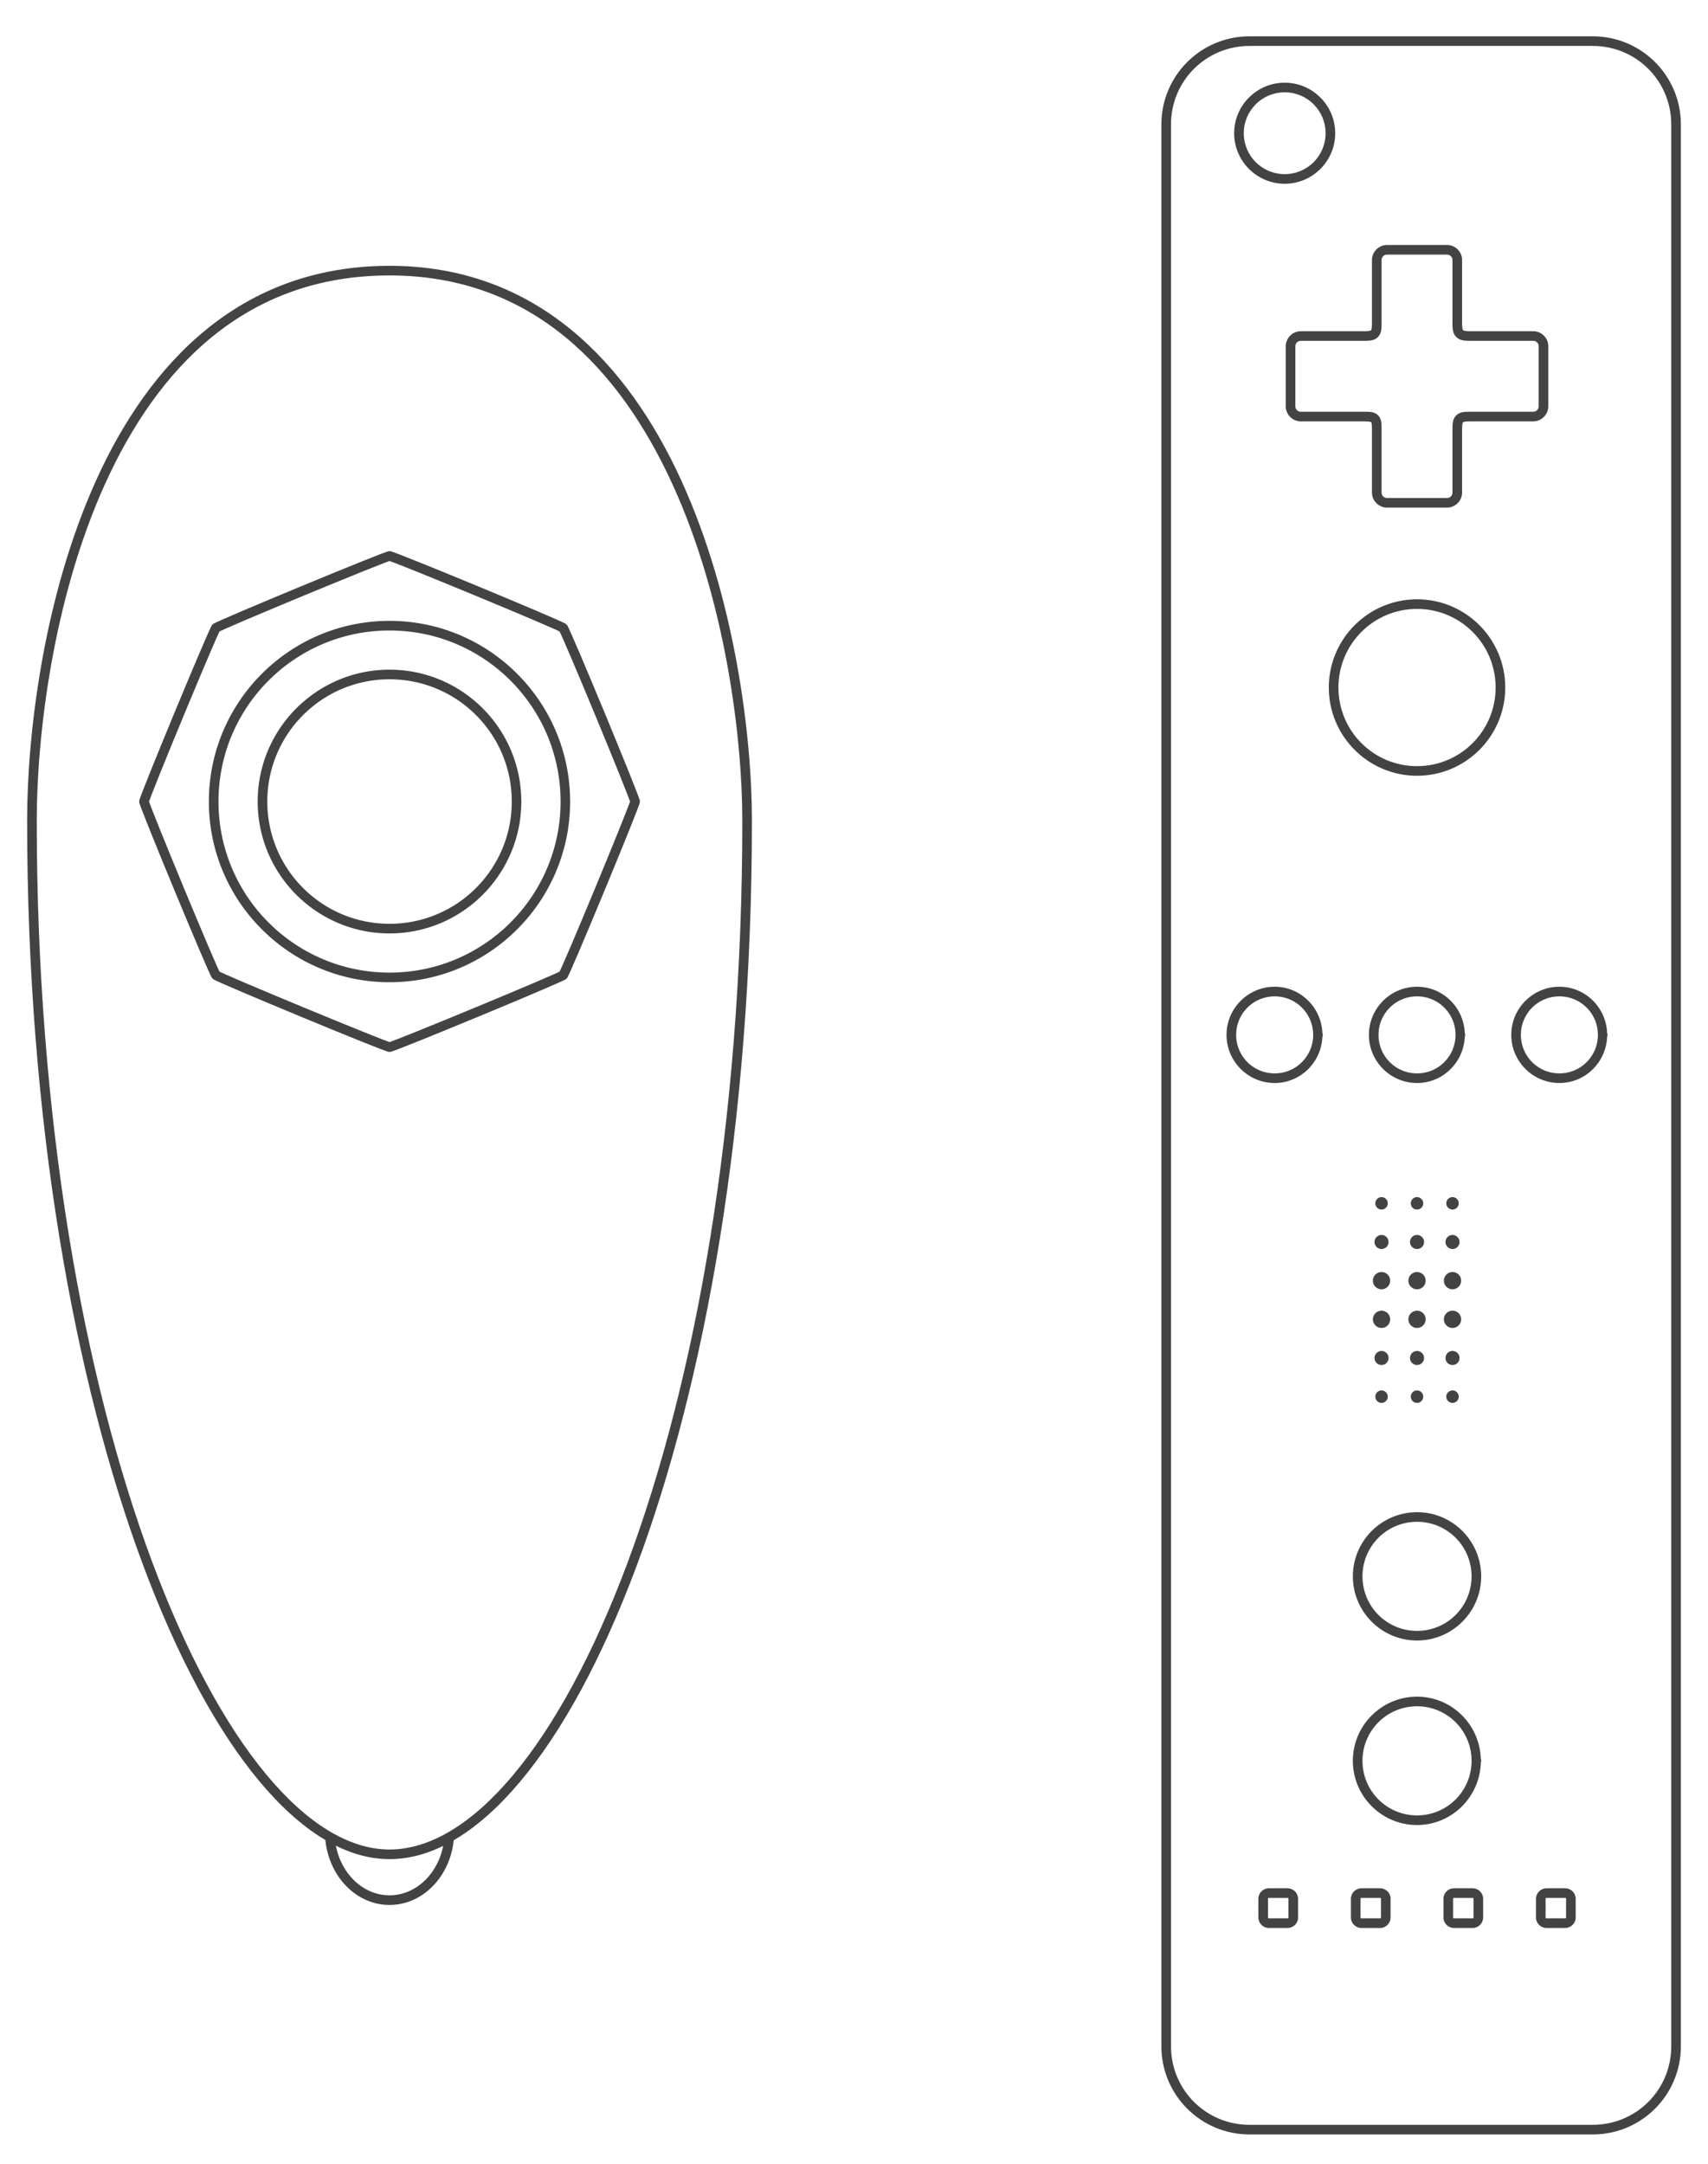 <?xml version="1.0" encoding="UTF-8" standalone="no"?>
<svg
   version="1.2"
   id="Layer_3"
   x="0px"
   y="0px"
   width="266.189"
   height="337.26"
   viewBox="0 0 266.189 337.26"
   xml:space="preserve"
   sodipodi:docname="wii.svg"
   inkscape:version="1.2.2 (732a01da63, 2022-12-09)"
   xmlns:inkscape="http://www.inkscape.org/namespaces/inkscape"
   xmlns:sodipodi="http://sodipodi.sourceforge.net/DTD/sodipodi-0.dtd"
   xmlns="http://www.w3.org/2000/svg"
   xmlns:svg="http://www.w3.org/2000/svg"
   xmlns:rdf="http://www.w3.org/1999/02/22-rdf-syntax-ns#"
   xmlns:cc="http://creativecommons.org/ns#"
   xmlns:dc="http://purl.org/dc/elements/1.1/"
   xmlns:ns0="&amp;#38;#38;ns_sfw;"><defs
   id="defs1013" /><sodipodi:namedview
   inkscape:guide-bbox="true"
   showguides="true"
   inkscape:document-rotation="0"
   pagecolor="#434242"
   bordercolor="#434242"
   borderopacity="1"
   objecttolerance="10"
   gridtolerance="10"
   guidetolerance="10"
   inkscape:pageopacity="0"
   inkscape:pageshadow="2"
   inkscape:window-width="1920"
   inkscape:window-height="1009"
   id="namedview1011"
   showgrid="false"
   inkscape:zoom="1"
   inkscape:cx="308.5"
   inkscape:cy="150"
   inkscape:window-x="-8"
   inkscape:window-y="-8"
   inkscape:window-maximized="1"
   inkscape:current-layer="layer3"
   inkscape:showpageshadow="0"
   inkscape:pagecheckerboard="1"
   inkscape:deskcolor="#434242" />




















<g
   style="display:inline"
   inkscape:label="SVG"
   id="layer3"
   inkscape:groupmode="layer"><g
     style="fill:#434242;fill-opacity:1"
     transform="translate(-119.034,-6)"
     id="g3155"><g
       style="fill:#434242;fill-opacity:1"
       id="g3068"
       transform="translate(0,0.401)"><g
         style="fill:#434242;fill-opacity:1"
         transform="translate(-113,11)"
         id="g2532"><path
           style="color:#434242;font-style:normal;font-variant:normal;font-weight:normal;font-stretch:normal;font-size:medium;line-height:normal;font-family:sans-serif;font-variant-ligatures:normal;font-variant-position:normal;font-variant-caps:normal;font-variant-numeric:normal;font-variant-alternates:normal;font-variant-east-asian:normal;font-feature-settings:normal;font-variation-settings:normal;text-indent:0;text-align:start;text-decoration:none;text-decoration-line:none;text-decoration-style:solid;text-decoration-color:#434242;letter-spacing:normal;word-spacing:normal;text-transform:none;writing-mode:lr-tb;direction:ltr;text-orientation:mixed;dominant-baseline:auto;baseline-shift:baseline;text-anchor:start;white-space:normal;shape-padding:0;shape-margin:0;inline-size:0;clip-rule:nonzero;display:inline;overflow:visible;visibility:visible;opacity:0.991;isolation:auto;mix-blend-mode:normal;color-interpolation:sRGB;color-interpolation-filters:linearRGB;solid-color:#434242;solid-opacity:1;vector-effect:none;fill:#434242;fill-opacity:1;fill-rule:nonzero;stroke:none;stroke-width:1.5;stroke-linecap:round;stroke-linejoin:miter;stroke-miterlimit:4;stroke-dasharray:none;stroke-dashoffset:0;stroke-opacity:1;paint-order:markers fill stroke;color-rendering:auto;image-rendering:auto;shape-rendering:auto;text-rendering:auto;enable-background:accumulate;stop-color:#434242;stop-opacity:1"
           d="m 292.742,36.02 c -23.227,0 -37.45,15.132 -45.725,33.42 -8.275,18.288 -10.756,39.786 -10.756,53.061 0,46.846 7.349,87.18 18.027,115.861 5.339,14.34 11.507,25.769 18.047,33.656 6.54,7.887 13.496,12.283 20.406,12.283 6.905,0 13.863,-4.326 20.404,-12.131 6.541,-7.804 12.709,-19.133 18.049,-33.408 10.679,-28.55 18.027,-68.886 18.027,-116.262 0,-13.281 -2.659,-34.777 -11.021,-53.062 -8.363,-18.286 -22.581,-33.418 -45.459,-33.418 z m 0,1.5 c 22.22,0 35.868,14.552 44.096,32.541 8.227,17.989 10.885,39.36 10.885,52.439 0,47.22 -7.338,87.41 -17.934,115.736 -5.298,14.163 -11.413,25.359 -17.793,32.971 -6.38,7.612 -12.979,11.594 -19.254,11.594 -6.27,0 -12.871,-4.045 -19.252,-11.74 -6.381,-7.695 -12.497,-18.992 -17.795,-33.223 C 245.099,209.377 237.762,169.189 237.762,122.5 c 0,-13.086 2.482,-34.454 10.621,-52.441 8.139,-17.987 21.78,-32.539 44.359,-32.539 z"
           id="path2508" /><g
           id="g2496"
           transform="translate(1.061)"
           style="fill:#434242;fill-opacity:1;stroke-width:1.5;stroke-miterlimit:4;stroke-dasharray:none"><path
             style="color:#434242;font-style:normal;font-variant:normal;font-weight:normal;font-stretch:normal;font-size:medium;line-height:normal;font-family:sans-serif;font-variant-ligatures:normal;font-variant-position:normal;font-variant-caps:normal;font-variant-numeric:normal;font-variant-alternates:normal;font-variant-east-asian:normal;font-feature-settings:normal;font-variation-settings:normal;text-indent:0;text-align:start;text-decoration:none;text-decoration-line:none;text-decoration-style:solid;text-decoration-color:#434242;letter-spacing:normal;word-spacing:normal;text-transform:none;writing-mode:lr-tb;direction:ltr;text-orientation:mixed;dominant-baseline:auto;baseline-shift:baseline;text-anchor:start;white-space:normal;shape-padding:0;shape-margin:0;inline-size:0;clip-rule:nonzero;display:inline;overflow:visible;visibility:visible;opacity:0.991;isolation:auto;mix-blend-mode:normal;color-interpolation:sRGB;color-interpolation-filters:linearRGB;solid-color:#434242;solid-opacity:1;vector-effect:none;fill:#434242;fill-opacity:1;fill-rule:nonzero;stroke:none;stroke-width:1.5;stroke-linecap:round;stroke-linejoin:miter;stroke-miterlimit:4;stroke-dasharray:none;stroke-dashoffset:0;stroke-opacity:1;paint-order:markers fill stroke;color-rendering:auto;image-rendering:auto;shape-rendering:auto;text-rendering:auto;enable-background:accumulate;stop-color:#434242;stop-opacity:1"
             d="m 291.682,80.494 c -0.306,0 -0.263,0.039 -0.348,0.064 -0.084,0.026 -0.182,0.058 -0.299,0.1 -0.235,0.083 -0.548,0.2 -0.936,0.35 -0.776,0.298 -1.846,0.723 -3.113,1.232 -2.535,1.02 -5.861,2.382 -9.182,3.758 -3.321,1.376 -6.637,2.764 -9.15,3.836 -1.257,0.536 -2.313,0.992 -3.072,1.33 -0.38,0.169 -0.685,0.307 -0.91,0.414 -0.112,0.054 -0.203,0.097 -0.281,0.139 -0.078,0.041 -0.074,-0.015 -0.291,0.201 -0.217,0.217 -0.16,0.215 -0.201,0.293 -0.041,0.078 -0.087,0.169 -0.141,0.281 -0.107,0.225 -0.245,0.53 -0.414,0.91 -0.338,0.76 -0.794,1.815 -1.33,3.072 -1.072,2.514 -2.46,5.828 -3.836,9.148 -1.376,3.321 -2.736,6.647 -3.756,9.182 -0.51,1.268 -0.934,2.337 -1.232,3.113 -0.149,0.388 -0.268,0.703 -0.352,0.938 -0.042,0.117 -0.074,0.212 -0.1,0.297 -0.026,0.084 -0.064,0.043 -0.064,0.35 0,0.306 0.038,0.263 0.064,0.348 0.026,0.084 0.058,0.182 0.1,0.299 0.083,0.235 0.202,0.548 0.352,0.936 0.298,0.776 0.723,1.846 1.232,3.113 1.02,2.535 2.38,5.861 3.756,9.182 1.376,3.321 2.764,6.635 3.836,9.148 0.536,1.257 0.992,2.313 1.33,3.072 0.169,0.38 0.307,0.685 0.414,0.91 0.053,0.112 0.099,0.203 0.141,0.281 0.041,0.078 -0.015,0.076 0.201,0.293 0.217,0.217 0.213,0.16 0.291,0.201 0.078,0.041 0.169,0.085 0.281,0.139 0.225,0.107 0.53,0.245 0.91,0.414 0.76,0.338 1.815,0.794 3.072,1.33 2.514,1.072 5.83,2.46 9.15,3.836 3.321,1.376 6.647,2.738 9.182,3.758 1.268,0.51 2.337,0.934 3.113,1.232 0.388,0.149 0.701,0.266 0.936,0.35 0.117,0.042 0.214,0.074 0.299,0.1 0.084,0.026 0.041,0.064 0.348,0.064 0.306,0 0.263,-0.038 0.348,-0.064 0.084,-0.026 0.182,-0.058 0.299,-0.1 0.235,-0.083 0.548,-0.2 0.936,-0.35 0.776,-0.298 1.846,-0.723 3.113,-1.232 2.535,-1.02 5.861,-2.382 9.182,-3.758 3.321,-1.376 6.637,-2.764 9.15,-3.836 1.257,-0.536 2.313,-0.992 3.072,-1.33 0.38,-0.169 0.685,-0.307 0.91,-0.414 0.112,-0.053 0.203,-0.097 0.281,-0.139 0.078,-0.041 0.074,0.015 0.291,-0.201 0.217,-0.217 0.16,-0.215 0.201,-0.293 0.041,-0.078 0.087,-0.169 0.141,-0.281 0.107,-0.225 0.245,-0.53 0.414,-0.91 0.338,-0.76 0.794,-1.815 1.33,-3.072 1.072,-2.514 2.458,-5.828 3.834,-9.148 1.376,-3.321 2.738,-6.647 3.758,-9.182 0.51,-1.268 0.934,-2.337 1.232,-3.113 0.149,-0.388 0.268,-0.701 0.352,-0.936 0.042,-0.117 0.074,-0.214 0.1,-0.299 0.026,-0.084 0.065,-0.041 0.065,-0.348 0,-0.306 -0.038,-0.265 -0.065,-0.35 -0.026,-0.084 -0.058,-0.18 -0.1,-0.297 -0.083,-0.235 -0.202,-0.55 -0.352,-0.938 -0.298,-0.776 -0.723,-1.846 -1.232,-3.113 -1.02,-2.535 -2.382,-5.861 -3.758,-9.182 -1.376,-3.321 -2.762,-6.635 -3.834,-9.148 -0.536,-1.257 -0.992,-2.313 -1.33,-3.072 -0.169,-0.38 -0.307,-0.685 -0.414,-0.91 -0.053,-0.112 -0.099,-0.203 -0.141,-0.281 -0.041,-0.078 0.015,-0.076 -0.201,-0.293 -0.217,-0.217 -0.213,-0.16 -0.291,-0.201 -0.078,-0.041 -0.169,-0.085 -0.281,-0.139 -0.225,-0.107 -0.53,-0.245 -0.91,-0.414 -0.76,-0.338 -1.815,-0.794 -3.072,-1.33 -2.514,-1.072 -5.83,-2.46 -9.15,-3.836 -3.321,-1.376 -6.647,-2.738 -9.182,-3.758 -1.268,-0.51 -2.337,-0.934 -3.113,-1.232 -0.388,-0.149 -0.701,-0.266 -0.936,-0.35 -0.117,-0.042 -0.214,-0.074 -0.299,-0.1 -0.084,-0.026 -0.041,-0.064 -0.348,-0.064 z m 0,1.529 c 0.045,0.015 0.08,0.026 0.145,0.049 0.212,0.075 0.519,0.189 0.9,0.336 0.763,0.293 1.826,0.716 3.09,1.225 2.527,1.017 5.851,2.378 9.168,3.752 3.317,1.374 6.631,2.76 9.137,3.828 1.253,0.534 2.304,0.989 3.051,1.32 0.373,0.166 0.67,0.302 0.873,0.398 0.062,0.029 0.094,0.047 0.137,0.068 0.021,0.042 0.039,0.075 0.068,0.137 0.097,0.203 0.233,0.502 0.398,0.875 0.332,0.747 0.786,1.798 1.32,3.051 1.068,2.506 2.456,5.818 3.83,9.135 1.374,3.317 2.735,6.641 3.752,9.168 0.508,1.264 0.929,2.329 1.223,3.092 0.147,0.381 0.263,0.687 0.338,0.898 0.023,0.064 0.034,0.1 0.049,0.145 -0.015,0.045 -0.026,0.082 -0.049,0.146 -0.075,0.212 -0.191,0.517 -0.338,0.898 -0.293,0.763 -0.714,1.828 -1.223,3.092 -1.017,2.527 -2.378,5.851 -3.752,9.168 -1.374,3.317 -2.762,6.629 -3.83,9.135 -0.534,1.253 -0.989,2.306 -1.32,3.053 -0.166,0.373 -0.302,0.67 -0.398,0.873 -0.029,0.062 -0.047,0.094 -0.068,0.137 -0.042,0.021 -0.075,0.039 -0.137,0.068 -0.203,0.097 -0.5,0.233 -0.873,0.398 -0.747,0.332 -1.798,0.786 -3.051,1.32 -2.506,1.068 -5.819,2.454 -9.137,3.828 -3.317,1.374 -6.641,2.735 -9.168,3.752 -1.264,0.508 -2.327,0.931 -3.09,1.225 -0.381,0.147 -0.689,0.261 -0.9,0.336 -0.065,0.023 -0.1,0.034 -0.145,0.049 -0.045,-0.015 -0.08,-0.026 -0.145,-0.049 -0.212,-0.075 -0.519,-0.189 -0.9,-0.336 -0.763,-0.293 -1.828,-0.716 -3.092,-1.225 -2.527,-1.017 -5.849,-2.378 -9.166,-3.752 -3.317,-1.374 -6.631,-2.76 -9.137,-3.828 -1.253,-0.534 -2.304,-0.989 -3.051,-1.32 -0.373,-0.166 -0.67,-0.302 -0.873,-0.398 -0.062,-0.029 -0.094,-0.047 -0.137,-0.068 -0.021,-0.042 -0.039,-0.075 -0.068,-0.137 -0.097,-0.203 -0.233,-0.5 -0.398,-0.873 -0.332,-0.747 -0.786,-1.8 -1.32,-3.053 -1.068,-2.506 -2.456,-5.818 -3.83,-9.135 -1.374,-3.317 -2.735,-6.641 -3.752,-9.168 -0.508,-1.264 -0.931,-2.329 -1.225,-3.092 -0.147,-0.381 -0.261,-0.687 -0.336,-0.898 -0.023,-0.065 -0.034,-0.101 -0.049,-0.146 0.015,-0.045 0.026,-0.08 0.049,-0.145 0.075,-0.212 0.189,-0.517 0.336,-0.898 0.293,-0.763 0.716,-1.828 1.225,-3.092 1.017,-2.527 2.378,-5.851 3.752,-9.168 1.374,-3.317 2.762,-6.629 3.83,-9.135 0.534,-1.253 0.989,-2.304 1.32,-3.051 0.166,-0.373 0.302,-0.672 0.398,-0.875 0.029,-0.062 0.047,-0.094 0.068,-0.137 0.042,-0.021 0.075,-0.039 0.137,-0.068 0.203,-0.097 0.5,-0.233 0.873,-0.398 0.747,-0.332 1.798,-0.786 3.051,-1.32 2.506,-1.068 5.819,-2.454 9.137,-3.828 3.317,-1.374 6.639,-2.735 9.166,-3.752 1.264,-0.508 2.329,-0.931 3.092,-1.225 0.381,-0.147 0.689,-0.261 0.9,-0.336 0.065,-0.023 0.1,-0.034 0.145,-0.049 z"
             id="path2512" /><path
             style="color:#434242;font-style:normal;font-variant:normal;font-weight:normal;font-stretch:normal;font-size:medium;line-height:normal;font-family:sans-serif;font-variant-ligatures:normal;font-variant-position:normal;font-variant-caps:normal;font-variant-numeric:normal;font-variant-alternates:normal;font-variant-east-asian:normal;font-feature-settings:normal;font-variation-settings:normal;text-indent:0;text-align:start;text-decoration:none;text-decoration-line:none;text-decoration-style:solid;text-decoration-color:#434242;letter-spacing:normal;word-spacing:normal;text-transform:none;writing-mode:lr-tb;direction:ltr;text-orientation:mixed;dominant-baseline:auto;baseline-shift:baseline;text-anchor:start;white-space:normal;shape-padding:0;shape-margin:0;inline-size:0;clip-rule:nonzero;display:inline;overflow:visible;visibility:visible;opacity:0.991;isolation:auto;mix-blend-mode:normal;color-interpolation:sRGB;color-interpolation-filters:linearRGB;solid-color:#434242;solid-opacity:1;vector-effect:none;fill:#434242;fill-opacity:1;fill-rule:nonzero;stroke:none;stroke-width:1.5;stroke-linecap:round;stroke-linejoin:miter;stroke-miterlimit:4;stroke-dasharray:none;stroke-dashoffset:0;stroke-opacity:1;paint-order:markers fill stroke;color-rendering:auto;image-rendering:auto;shape-rendering:auto;text-rendering:auto;enable-background:accumulate;stop-color:#434242;stop-opacity:1"
             d="m 291.682,91.346 c -15.541,10e-7 -28.156,12.615 -28.156,28.156 0,15.541 12.615,28.154 28.156,28.154 15.497,0 28.072,-12.546 28.143,-28.027 a 0.75,0.75 0 0 0 0.014,-0.127 0.75,0.75 0 0 0 -0.014,-0.133 0.75,0.75 0 0 0 -0.002,-0.014 C 319.741,103.884 307.172,91.346 291.682,91.346 Z m 0,1.5 c 14.73,10e-7 26.656,11.926 26.656,26.656 0,14.73 -11.926,26.654 -26.656,26.654 -14.73,0 -26.656,-11.924 -26.656,-26.654 0,-14.73 11.926,-26.656 26.656,-26.656 z"
             id="path2516" /><path
             style="color:#434242;font-style:normal;font-variant:normal;font-weight:normal;font-stretch:normal;font-size:medium;line-height:normal;font-family:sans-serif;font-variant-ligatures:normal;font-variant-position:normal;font-variant-caps:normal;font-variant-numeric:normal;font-variant-alternates:normal;font-variant-east-asian:normal;font-feature-settings:normal;font-variation-settings:normal;text-indent:0;text-align:start;text-decoration:none;text-decoration-line:none;text-decoration-style:solid;text-decoration-color:#434242;letter-spacing:normal;word-spacing:normal;text-transform:none;writing-mode:lr-tb;direction:ltr;text-orientation:mixed;dominant-baseline:auto;baseline-shift:baseline;text-anchor:start;white-space:normal;shape-padding:0;shape-margin:0;inline-size:0;clip-rule:nonzero;display:inline;overflow:visible;visibility:visible;opacity:0.991;isolation:auto;mix-blend-mode:normal;color-interpolation:sRGB;color-interpolation-filters:linearRGB;solid-color:#434242;solid-opacity:1;vector-effect:none;fill:#434242;fill-opacity:1;fill-rule:nonzero;stroke:none;stroke-width:1.5;stroke-linecap:round;stroke-linejoin:miter;stroke-miterlimit:4;stroke-dasharray:none;stroke-dashoffset:0;stroke-opacity:1;paint-order:markers fill stroke;color-rendering:auto;image-rendering:auto;shape-rendering:auto;text-rendering:auto;enable-background:accumulate;stop-color:#434242;stop-opacity:1"
             d="m 291.682,98.951 c -11.34,0 -20.549,9.211 -20.549,20.551 0,11.34 9.209,20.549 20.549,20.549 11.293,0 20.46,-9.137 20.535,-20.412 a 0.75,0.75 0 0 0 0.014,-0.137 0.75,0.75 0 0 0 -0.016,-0.154 c -0.085,-11.267 -9.246,-20.396 -20.533,-20.396 z m 0,1.5 c 10.529,0 19.049,8.521 19.049,19.051 0,10.529 -8.519,19.049 -19.049,19.049 -10.529,0 -19.049,-8.519 -19.049,-19.049 0,-10.529 8.519,-19.051 19.049,-19.051 z"
             id="path2520" /></g><path
           id="path2504"
           style="color:#434242;font-style:normal;font-variant:normal;font-weight:normal;font-stretch:normal;font-size:medium;line-height:normal;font-family:sans-serif;font-variant-ligatures:normal;font-variant-position:normal;font-variant-caps:normal;font-variant-numeric:normal;font-variant-alternates:normal;font-variant-east-asian:normal;font-feature-settings:normal;font-variation-settings:normal;text-indent:0;text-align:start;text-decoration:none;text-decoration-line:none;text-decoration-style:solid;text-decoration-color:#434242;letter-spacing:normal;word-spacing:normal;text-transform:none;writing-mode:lr-tb;direction:ltr;text-orientation:mixed;dominant-baseline:auto;baseline-shift:baseline;text-anchor:start;white-space:normal;shape-padding:0;shape-margin:0;inline-size:0;clip-rule:nonzero;display:inline;overflow:visible;visibility:visible;opacity:0.991;isolation:auto;mix-blend-mode:normal;color-interpolation:sRGB;color-interpolation-filters:linearRGB;solid-color:#434242;solid-opacity:1;vector-effect:none;fill:#434242;fill-opacity:1;fill-rule:nonzero;stroke:none;stroke-width:1.5;stroke-linecap:round;stroke-linejoin:miter;stroke-miterlimit:4;stroke-dasharray:none;stroke-dashoffset:0;stroke-opacity:1;paint-order:markers fill stroke;color-rendering:auto;image-rendering:auto;shape-rendering:auto;text-rendering:auto;enable-background:accumulate;stop-color:#434242;stop-opacity:1"
           d="m 302.814,280.07 a 16.219,12.728 0 0 1 -1.539,0.891 c -0.406,5.081 -4.112,8.977 -8.533,8.977 -4.329,0 -7.968,-3.735 -8.5,-8.66 a 16.219,12.728 0 0 1 -1.555,-0.812 c 0.201,6.041 4.572,10.973 10.055,10.973 5.602,0 10.055,-5.146 10.072,-11.367 z" /></g></g><g
       style="fill:#434242;fill-opacity:1"
       id="g3107"
       transform="translate(0,0.386)"><path
         id="path3031"
         d="m 335.199,43.789 c -1.288,0 -2.348,1.06 -2.348,2.348 v 9.91 c 0,0.75 -0.112,1.012 -0.139,1.039 -0.026,0.027 -0.264,0.141 -1.01,0.141 h -9.941 c -1.288,0 -2.348,1.06 -2.348,2.348 v 9.352 c 0,1.288 1.06,2.348 2.348,2.348 h 9.941 c 0.797,0 1.044,0.12 1.043,0.119 -9.2e-4,-9.56e-4 0.105,0.254 0.105,1.014 v 9.957 c 0,1.288 1.06,2.348 2.348,2.348 h 9.352 c 1.288,0 2.348,-1.06 2.348,-2.348 V 72.406 c 0,-0.735 0.111,-0.968 0.139,-0.994 0.027,-0.026 0.287,-0.139 1.025,-0.139 h 9.926 c 1.288,0 2.348,-1.06 2.348,-2.348 v -9.352 c 0,-1.288 -1.06,-2.348 -2.348,-2.348 h -9.941 c -0.728,0 -0.959,-0.117 -1,-0.16 -0.041,-0.043 -0.148,-0.303 -0.148,-1.004 v -9.926 c 0,-1.288 -1.06,-2.348 -2.348,-2.348 z m 0,1.5 h 9.352 c 0.483,0 0.848,0.365 0.848,0.848 V 56.062 c 0,0.804 0.051,1.502 0.562,2.039 0.511,0.537 1.229,0.625 2.086,0.625 h 9.941 c 0.483,0 0.848,0.365 0.848,0.848 v 9.352 c 0,0.483 -0.365,0.848 -0.848,0.848 h -9.926 c -0.835,0 -1.532,0.04 -2.068,0.561 -0.536,0.52 -0.596,1.229 -0.596,2.072 v 9.957 c 0,0.483 -0.365,0.848 -0.848,0.848 h -9.352 c -0.483,0 -0.848,-0.365 -0.848,-0.848 V 72.406 c 0,-0.828 2.5e-4,-1.513 -0.529,-2.059 -0.53,-0.546 -1.234,-0.574 -2.119,-0.574 h -9.941 c -0.483,0 -0.848,-0.365 -0.848,-0.848 v -9.352 c 0,-0.483 0.365,-0.848 0.848,-0.848 h 9.941 c 0.851,0 1.562,-0.054 2.086,-0.594 0.524,-0.539 0.562,-1.242 0.562,-2.086 v -9.91 c 0,-0.483 0.365,-0.848 0.848,-0.848 z"
         style="color:#434242;font-style:normal;font-variant:normal;font-weight:normal;font-stretch:normal;font-size:medium;line-height:normal;font-family:sans-serif;font-variant-ligatures:normal;font-variant-position:normal;font-variant-caps:normal;font-variant-numeric:normal;font-variant-alternates:normal;font-variant-east-asian:normal;font-feature-settings:normal;font-variation-settings:normal;text-indent:0;text-align:start;text-decoration:none;text-decoration-line:none;text-decoration-style:solid;text-decoration-color:#434242;letter-spacing:normal;word-spacing:normal;text-transform:none;writing-mode:lr-tb;direction:ltr;text-orientation:mixed;dominant-baseline:auto;baseline-shift:baseline;text-anchor:start;white-space:normal;shape-padding:0;shape-margin:0;inline-size:0;clip-rule:nonzero;display:inline;overflow:visible;visibility:visible;opacity:0.991;isolation:auto;mix-blend-mode:normal;color-interpolation:sRGB;color-interpolation-filters:linearRGB;solid-color:#434242;solid-opacity:1;vector-effect:none;fill:#434242;fill-opacity:1;fill-rule:nonzero;stroke:none;stroke-width:1.5;stroke-linecap:round;stroke-linejoin:miter;stroke-miterlimit:4;stroke-dasharray:none;stroke-dashoffset:0;stroke-opacity:1;paint-order:markers fill stroke;color-rendering:auto;image-rendering:auto;shape-rendering:auto;text-rendering:auto;enable-background:accumulate;stop-color:#434242;stop-opacity:1" /><path
         id="path3011"
         d="m 319.25,18.5 c -4.34,0 -7.875,3.535 -7.875,7.875 0,4.34 3.535,7.875 7.875,7.875 4.34,0 7.875,-3.535 7.875,-7.875 0,-4.34 -3.535,-7.875 -7.875,-7.875 z m 0,1.5 c 3.53,0 6.375,2.845 6.375,6.375 0,3.53 -2.845,6.375 -6.375,6.375 -3.53,0 -6.375,-2.845 -6.375,-6.375 0,-3.53 2.845,-6.375 6.375,-6.375 z"
         style="color:#434242;font-style:normal;font-variant:normal;font-weight:normal;font-stretch:normal;font-size:medium;line-height:normal;font-family:sans-serif;font-variant-ligatures:normal;font-variant-position:normal;font-variant-caps:normal;font-variant-numeric:normal;font-variant-alternates:normal;font-variant-east-asian:normal;font-feature-settings:normal;font-variation-settings:normal;text-indent:0;text-align:start;text-decoration:none;text-decoration-line:none;text-decoration-style:solid;text-decoration-color:#434242;letter-spacing:normal;word-spacing:normal;text-transform:none;writing-mode:lr-tb;direction:ltr;text-orientation:mixed;dominant-baseline:auto;baseline-shift:baseline;text-anchor:start;white-space:normal;shape-padding:0;shape-margin:0;inline-size:0;clip-rule:nonzero;display:inline;overflow:visible;visibility:visible;opacity:0.991;isolation:auto;mix-blend-mode:normal;color-interpolation:sRGB;color-interpolation-filters:linearRGB;solid-color:#434242;solid-opacity:1;vector-effect:none;fill:#434242;fill-opacity:1;fill-rule:nonzero;stroke:none;stroke-width:1.5;stroke-linecap:round;stroke-linejoin:miter;stroke-miterlimit:4;stroke-dasharray:none;stroke-dashoffset:0;stroke-opacity:1;paint-order:markers fill stroke;color-rendering:auto;image-rendering:auto;shape-rendering:auto;text-rendering:auto;enable-background:accumulate;stop-color:#434242;stop-opacity:1" /><path
         id="path3015"
         d="m 339.875,99 c -7.585,0 -13.75,6.165 -13.75,13.75 0,7.585 6.165,13.75 13.75,13.75 7.585,0 13.75,-6.165 13.75,-13.75 0,-7.585 -6.165,-13.75 -13.75,-13.75 z m 0,1.5 c 6.774,0 12.25,5.476 12.25,12.25 0,6.774 -5.476,12.25 -12.25,12.25 -6.774,0 -12.25,-5.476 -12.25,-12.25 0,-6.774 5.476,-12.25 12.25,-12.25 z"
         style="color:#434242;font-style:normal;font-variant:normal;font-weight:normal;font-stretch:normal;font-size:medium;line-height:normal;font-family:sans-serif;font-variant-ligatures:normal;font-variant-position:normal;font-variant-caps:normal;font-variant-numeric:normal;font-variant-alternates:normal;font-variant-east-asian:normal;font-feature-settings:normal;font-variation-settings:normal;text-indent:0;text-align:start;text-decoration:none;text-decoration-line:none;text-decoration-style:solid;text-decoration-color:#434242;letter-spacing:normal;word-spacing:normal;text-transform:none;writing-mode:lr-tb;direction:ltr;text-orientation:mixed;dominant-baseline:auto;baseline-shift:baseline;text-anchor:start;white-space:normal;shape-padding:0;shape-margin:0;inline-size:0;clip-rule:nonzero;display:inline;overflow:visible;visibility:visible;opacity:0.991;isolation:auto;mix-blend-mode:normal;color-interpolation:sRGB;color-interpolation-filters:linearRGB;solid-color:#434242;solid-opacity:1;vector-effect:none;fill:#434242;fill-opacity:1;fill-rule:nonzero;stroke:none;stroke-width:1.5;stroke-linecap:round;stroke-linejoin:miter;stroke-miterlimit:4;stroke-dasharray:none;stroke-dashoffset:0;stroke-opacity:1;paint-order:markers fill stroke;color-rendering:auto;image-rendering:auto;shape-rendering:auto;text-rendering:auto;enable-background:accumulate;stop-color:#434242;stop-opacity:1" /><g
         style="fill:#434242;fill-opacity:1;stroke:#434242;stroke-width:1.5;stroke-miterlimit:4;stroke-dasharray:none"
         transform="translate(-0.062)"
         id="g2975"><path
           id="path3035"
           d="m 317.75,159.375 c -4.133,0 -7.5,3.367 -7.5,7.5 0,4.133 3.367,7.5 7.5,7.5 4.028,0 7.274,-3.215 7.439,-7.203 a 0.75,0.75 0 0 0 0.002,-0.004 0.75,0.75 0 0 0 0.059,-0.293 0.75,0.75 0 0 0 -0.057,-0.283 0.75,0.75 0 0 0 -0.002,-0.002 C 325.032,162.596 321.782,159.375 317.75,159.375 Z m 0,1.5 c 3.323,0 6,2.677 6,6 0,3.323 -2.677,6 -6,6 -3.323,0 -6,-2.677 -6,-6 0,-3.323 2.677,-6 6,-6 z"
           style="color:#434242;font-style:normal;font-variant:normal;font-weight:normal;font-stretch:normal;font-size:medium;line-height:normal;font-family:sans-serif;font-variant-ligatures:normal;font-variant-position:normal;font-variant-caps:normal;font-variant-numeric:normal;font-variant-alternates:normal;font-variant-east-asian:normal;font-feature-settings:normal;font-variation-settings:normal;text-indent:0;text-align:start;text-decoration:none;text-decoration-line:none;text-decoration-style:solid;text-decoration-color:#434242;letter-spacing:normal;word-spacing:normal;text-transform:none;writing-mode:lr-tb;direction:ltr;text-orientation:mixed;dominant-baseline:auto;baseline-shift:baseline;text-anchor:start;white-space:normal;shape-padding:0;shape-margin:0;inline-size:0;clip-rule:nonzero;display:inline;overflow:visible;visibility:visible;opacity:0.991;isolation:auto;mix-blend-mode:normal;color-interpolation:sRGB;color-interpolation-filters:linearRGB;solid-color:#434242;solid-opacity:1;vector-effect:none;fill:#434242;fill-opacity:1;fill-rule:nonzero;stroke:none;stroke-width:1.5;stroke-linecap:round;stroke-linejoin:miter;stroke-miterlimit:4;stroke-dasharray:none;stroke-dashoffset:0;stroke-opacity:1;paint-order:markers fill stroke;color-rendering:auto;image-rendering:auto;shape-rendering:auto;text-rendering:auto;enable-background:accumulate;stop-color:#434242;stop-opacity:1" /><path
           id="path3039"
           d="m 339.938,159.375 c -4.133,0 -7.5,3.367 -7.5,7.5 0,4.133 3.367,7.5 7.5,7.5 4.028,0 7.274,-3.215 7.439,-7.203 a 0.75,0.75 0 0 0 0.002,-0.004 0.75,0.75 0 0 0 0.059,-0.293 0.75,0.75 0 0 0 -0.057,-0.283 0.75,0.75 0 0 0 -0.002,-0.002 c -0.159,-3.994 -3.409,-7.215 -7.441,-7.215 z m 0,1.5 c 3.323,0 6,2.677 6,6 0,3.323 -2.677,6 -6,6 -3.323,0 -6,-2.677 -6,-6 0,-3.323 2.677,-6 6,-6 z"
           style="color:#434242;font-style:normal;font-variant:normal;font-weight:normal;font-stretch:normal;font-size:medium;line-height:normal;font-family:sans-serif;font-variant-ligatures:normal;font-variant-position:normal;font-variant-caps:normal;font-variant-numeric:normal;font-variant-alternates:normal;font-variant-east-asian:normal;font-feature-settings:normal;font-variation-settings:normal;text-indent:0;text-align:start;text-decoration:none;text-decoration-line:none;text-decoration-style:solid;text-decoration-color:#434242;letter-spacing:normal;word-spacing:normal;text-transform:none;writing-mode:lr-tb;direction:ltr;text-orientation:mixed;dominant-baseline:auto;baseline-shift:baseline;text-anchor:start;white-space:normal;shape-padding:0;shape-margin:0;inline-size:0;clip-rule:nonzero;display:inline;overflow:visible;visibility:visible;opacity:0.991;isolation:auto;mix-blend-mode:normal;color-interpolation:sRGB;color-interpolation-filters:linearRGB;solid-color:#434242;solid-opacity:1;vector-effect:none;fill:#434242;fill-opacity:1;fill-rule:nonzero;stroke:none;stroke-width:1.5;stroke-linecap:round;stroke-linejoin:miter;stroke-miterlimit:4;stroke-dasharray:none;stroke-dashoffset:0;stroke-opacity:1;paint-order:markers fill stroke;color-rendering:auto;image-rendering:auto;shape-rendering:auto;text-rendering:auto;enable-background:accumulate;stop-color:#434242;stop-opacity:1" /><path
           id="path3043"
           d="m 362.125,159.375 c -4.133,0 -7.5,3.367 -7.5,7.5 0,4.133 3.367,7.5 7.5,7.5 4.028,0 7.274,-3.215 7.439,-7.203 a 0.75,0.75 0 0 0 0.002,-0.004 0.75,0.75 0 0 0 0.059,-0.293 0.75,0.75 0 0 0 -0.057,-0.283 0.75,0.75 0 0 0 -0.002,-0.002 C 369.407,162.596 366.157,159.375 362.125,159.375 Z m 0,1.5 c 3.323,0 6,2.677 6,6 0,3.323 -2.677,6 -6,6 -3.323,0 -6,-2.677 -6,-6 0,-3.323 2.677,-6 6,-6 z"
           style="color:#434242;font-style:normal;font-variant:normal;font-weight:normal;font-stretch:normal;font-size:medium;line-height:normal;font-family:sans-serif;font-variant-ligatures:normal;font-variant-position:normal;font-variant-caps:normal;font-variant-numeric:normal;font-variant-alternates:normal;font-variant-east-asian:normal;font-feature-settings:normal;font-variation-settings:normal;text-indent:0;text-align:start;text-decoration:none;text-decoration-line:none;text-decoration-style:solid;text-decoration-color:#434242;letter-spacing:normal;word-spacing:normal;text-transform:none;writing-mode:lr-tb;direction:ltr;text-orientation:mixed;dominant-baseline:auto;baseline-shift:baseline;text-anchor:start;white-space:normal;shape-padding:0;shape-margin:0;inline-size:0;clip-rule:nonzero;display:inline;overflow:visible;visibility:visible;opacity:0.991;isolation:auto;mix-blend-mode:normal;color-interpolation:sRGB;color-interpolation-filters:linearRGB;solid-color:#434242;solid-opacity:1;vector-effect:none;fill:#434242;fill-opacity:1;fill-rule:nonzero;stroke:none;stroke-width:1.5;stroke-linecap:round;stroke-linejoin:miter;stroke-miterlimit:4;stroke-dasharray:none;stroke-dashoffset:0;stroke-opacity:1;paint-order:markers fill stroke;color-rendering:auto;image-rendering:auto;shape-rendering:auto;text-rendering:auto;enable-background:accumulate;stop-color:#434242;stop-opacity:1" /></g><g
         style="fill:#434242;fill-opacity:1;stroke:none;stroke-width:1.5;stroke-miterlimit:4;stroke-dasharray:none"
         transform="translate(-0.156)"
         id="g2970"><g
           style="fill:#434242;fill-opacity:1;stroke:none;stroke-width:1.5;stroke-miterlimit:4;stroke-dasharray:none"
           id="g2817"
           transform="translate(0,-0.125)"><path
             d="M 335.469,193.25 A 0.969,0.969 0 0 1 334.5,194.219 0.969,0.969 0 0 1 333.531,193.25 0.969,0.969 0 0 1 334.5,192.281 0.969,0.969 0 0 1 335.469,193.25"
             style="color:#434242;overflow:visible;opacity:0.991;fill:#434242;fill-opacity:1;stroke:none;stroke-width:1.5;stroke-linecap:round;stroke-miterlimit:4;stroke-dasharray:none;paint-order:markers fill stroke;stop-color:#434242"
             id="path2717" /><path
             d="M 335.469,223.375 A 0.969,0.969 0 0 1 334.5,224.344 0.969,0.969 0 0 1 333.531,223.375 0.969,0.969 0 0 1 334.5,222.406 0.969,0.969 0 0 1 335.469,223.375"
             style="color:#434242;display:inline;overflow:visible;opacity:0.991;fill:#434242;fill-opacity:1;stroke:none;stroke-width:1.5;stroke-linecap:round;stroke-miterlimit:4;stroke-dasharray:none;paint-order:markers fill stroke;stop-color:#434242"
             id="path2717-7" /><path
             d="m 335.594,217.35 a 1.094,1.094 0 0 1 -1.094,1.094 1.094,1.094 0 0 1 -1.094,-1.094 1.094,1.094 0 0 1 1.094,-1.094 1.094,1.094 0 0 1 1.094,1.094"
             style="color:#434242;display:inline;overflow:visible;opacity:0.991;fill:#434242;fill-opacity:1;stroke:none;stroke-width:1.5;stroke-linecap:round;stroke-miterlimit:4;stroke-dasharray:none;paint-order:markers fill stroke;stop-color:#434242"
             id="path2717-8" /><path
             d="M 335.844,211.325 A 1.344,1.344 0 0 1 334.5,212.669 1.344,1.344 0 0 1 333.156,211.325 1.344,1.344 0 0 1 334.5,209.981 1.344,1.344 0 0 1 335.844,211.325"
             style="color:#434242;display:inline;overflow:visible;opacity:0.991;fill:#434242;fill-opacity:1;stroke:none;stroke-width:1.5;stroke-linecap:round;stroke-miterlimit:4;stroke-dasharray:none;paint-order:markers fill stroke;stop-color:#434242"
             id="path2717-9" /><path
             d="m 335.594,199.275 a 1.094,1.094 0 0 1 -1.094,1.094 1.094,1.094 0 0 1 -1.094,-1.094 1.094,1.094 0 0 1 1.094,-1.094 1.094,1.094 0 0 1 1.094,1.094"
             style="color:#434242;display:inline;overflow:visible;opacity:0.991;fill:#434242;fill-opacity:1;stroke:none;stroke-width:1.5;stroke-linecap:round;stroke-miterlimit:4;stroke-dasharray:none;paint-order:markers fill stroke;stop-color:#434242"
             id="path2717-8-9" /><path
             d="M 335.844,205.3 A 1.344,1.344 0 0 1 334.5,206.644 1.344,1.344 0 0 1 333.156,205.3 1.344,1.344 0 0 1 334.5,203.956 1.344,1.344 0 0 1 335.844,205.3"
             style="color:#434242;display:inline;overflow:visible;opacity:0.991;fill:#434242;fill-opacity:1;stroke:none;stroke-width:1.5;stroke-linecap:round;stroke-miterlimit:4;stroke-dasharray:none;paint-order:markers fill stroke;stop-color:#434242"
             id="path2717-9-4" /></g><g
           id="g2817-2"
           style="display:inline;fill:#434242;fill-opacity:1;stroke:none;stroke-width:1.5;stroke-miterlimit:4;stroke-dasharray:none"
           transform="translate(5.531,-0.125)"><path
             d="M 335.469,193.25 A 0.969,0.969 0 0 1 334.5,194.219 0.969,0.969 0 0 1 333.531,193.25 0.969,0.969 0 0 1 334.5,192.281 0.969,0.969 0 0 1 335.469,193.25"
             style="color:#434242;overflow:visible;opacity:0.991;fill:#434242;fill-opacity:1;stroke:none;stroke-width:1.5;stroke-linecap:round;stroke-miterlimit:4;stroke-dasharray:none;paint-order:markers fill stroke;stop-color:#434242"
             id="path2717-86" /><path
             d="M 335.469,223.375 A 0.969,0.969 0 0 1 334.5,224.344 0.969,0.969 0 0 1 333.531,223.375 0.969,0.969 0 0 1 334.5,222.406 0.969,0.969 0 0 1 335.469,223.375"
             style="color:#434242;display:inline;overflow:visible;opacity:0.991;fill:#434242;fill-opacity:1;stroke:none;stroke-width:1.5;stroke-linecap:round;stroke-miterlimit:4;stroke-dasharray:none;paint-order:markers fill stroke;stop-color:#434242"
             id="path2717-7-3" /><path
             d="m 335.594,217.35 a 1.094,1.094 0 0 1 -1.094,1.094 1.094,1.094 0 0 1 -1.094,-1.094 1.094,1.094 0 0 1 1.094,-1.094 1.094,1.094 0 0 1 1.094,1.094"
             style="color:#434242;display:inline;overflow:visible;opacity:0.991;fill:#434242;fill-opacity:1;stroke:none;stroke-width:1.5;stroke-linecap:round;stroke-miterlimit:4;stroke-dasharray:none;paint-order:markers fill stroke;stop-color:#434242"
             id="path2717-8-5" /><path
             d="M 335.844,211.325 A 1.344,1.344 0 0 1 334.5,212.669 1.344,1.344 0 0 1 333.156,211.325 1.344,1.344 0 0 1 334.5,209.981 1.344,1.344 0 0 1 335.844,211.325"
             style="color:#434242;display:inline;overflow:visible;opacity:0.991;fill:#434242;fill-opacity:1;stroke:none;stroke-width:1.5;stroke-linecap:round;stroke-miterlimit:4;stroke-dasharray:none;paint-order:markers fill stroke;stop-color:#434242"
             id="path2717-9-9" /><path
             d="m 335.594,199.275 a 1.094,1.094 0 0 1 -1.094,1.094 1.094,1.094 0 0 1 -1.094,-1.094 1.094,1.094 0 0 1 1.094,-1.094 1.094,1.094 0 0 1 1.094,1.094"
             style="color:#434242;display:inline;overflow:visible;opacity:0.991;fill:#434242;fill-opacity:1;stroke:none;stroke-width:1.5;stroke-linecap:round;stroke-miterlimit:4;stroke-dasharray:none;paint-order:markers fill stroke;stop-color:#434242"
             id="path2717-8-9-4" /><path
             d="M 335.844,205.3 A 1.344,1.344 0 0 1 334.5,206.644 1.344,1.344 0 0 1 333.156,205.3 1.344,1.344 0 0 1 334.5,203.956 1.344,1.344 0 0 1 335.844,205.3"
             style="color:#434242;display:inline;overflow:visible;opacity:0.991;fill:#434242;fill-opacity:1;stroke:none;stroke-width:1.5;stroke-linecap:round;stroke-miterlimit:4;stroke-dasharray:none;paint-order:markers fill stroke;stop-color:#434242"
             id="path2717-9-4-5" /></g><g
           id="g2817-7"
           style="display:inline;fill:#434242;fill-opacity:1;stroke:none;stroke-width:1.5;stroke-miterlimit:4;stroke-dasharray:none"
           transform="translate(11.063,-0.125)"><path
             d="M 335.469,193.25 A 0.969,0.969 0 0 1 334.5,194.219 0.969,0.969 0 0 1 333.531,193.25 0.969,0.969 0 0 1 334.5,192.281 0.969,0.969 0 0 1 335.469,193.25"
             style="color:#434242;overflow:visible;opacity:0.991;fill:#434242;fill-opacity:1;stroke:none;stroke-width:1.5;stroke-linecap:round;stroke-miterlimit:4;stroke-dasharray:none;paint-order:markers fill stroke;stop-color:#434242"
             id="path2717-2" /><path
             d="M 335.469,223.375 A 0.969,0.969 0 0 1 334.5,224.344 0.969,0.969 0 0 1 333.531,223.375 0.969,0.969 0 0 1 334.5,222.406 0.969,0.969 0 0 1 335.469,223.375"
             style="color:#434242;display:inline;overflow:visible;opacity:0.991;fill:#434242;fill-opacity:1;stroke:none;stroke-width:1.5;stroke-linecap:round;stroke-miterlimit:4;stroke-dasharray:none;paint-order:markers fill stroke;stop-color:#434242"
             id="path2717-7-0" /><path
             d="m 335.594,217.35 a 1.094,1.094 0 0 1 -1.094,1.094 1.094,1.094 0 0 1 -1.094,-1.094 1.094,1.094 0 0 1 1.094,-1.094 1.094,1.094 0 0 1 1.094,1.094"
             style="color:#434242;display:inline;overflow:visible;opacity:0.991;fill:#434242;fill-opacity:1;stroke:none;stroke-width:1.5;stroke-linecap:round;stroke-miterlimit:4;stroke-dasharray:none;paint-order:markers fill stroke;stop-color:#434242"
             id="path2717-8-2" /><path
             d="M 335.844,211.325 A 1.344,1.344 0 0 1 334.5,212.669 1.344,1.344 0 0 1 333.156,211.325 1.344,1.344 0 0 1 334.5,209.981 1.344,1.344 0 0 1 335.844,211.325"
             style="color:#434242;display:inline;overflow:visible;opacity:0.991;fill:#434242;fill-opacity:1;stroke:none;stroke-width:1.5;stroke-linecap:round;stroke-miterlimit:4;stroke-dasharray:none;paint-order:markers fill stroke;stop-color:#434242"
             id="path2717-9-8" /><path
             d="m 335.594,199.275 a 1.094,1.094 0 0 1 -1.094,1.094 1.094,1.094 0 0 1 -1.094,-1.094 1.094,1.094 0 0 1 1.094,-1.094 1.094,1.094 0 0 1 1.094,1.094"
             style="color:#434242;display:inline;overflow:visible;opacity:0.991;fill:#434242;fill-opacity:1;stroke:none;stroke-width:1.5;stroke-linecap:round;stroke-miterlimit:4;stroke-dasharray:none;paint-order:markers fill stroke;stop-color:#434242"
             id="path2717-8-9-6" /><path
             d="M 335.844,205.3 A 1.344,1.344 0 0 1 334.5,206.644 1.344,1.344 0 0 1 333.156,205.3 1.344,1.344 0 0 1 334.5,203.956 1.344,1.344 0 0 1 335.844,205.3"
             style="color:#434242;display:inline;overflow:visible;opacity:0.991;fill:#434242;fill-opacity:1;stroke:none;stroke-width:1.5;stroke-linecap:round;stroke-miterlimit:4;stroke-dasharray:none;paint-order:markers fill stroke;stop-color:#434242"
             id="path2717-9-4-3" /></g></g><path
         id="path3019"
         d="m 339.875,241.25 c -5.514,0 -10,4.486 -10,10 0,5.514 4.486,10 10,10 5.514,0 10,-4.486 10,-10 0,-5.514 -4.486,-10 -10,-10 z m 0,1.5 c 4.703,0 8.5,3.797 8.5,8.5 0,4.703 -3.797,8.5 -8.5,8.5 -4.703,0 -8.5,-3.797 -8.5,-8.5 0,-4.703 3.797,-8.5 8.5,-8.5 z"
         style="color:#434242;font-style:normal;font-variant:normal;font-weight:normal;font-stretch:normal;font-size:medium;line-height:normal;font-family:sans-serif;font-variant-ligatures:normal;font-variant-position:normal;font-variant-caps:normal;font-variant-numeric:normal;font-variant-alternates:normal;font-variant-east-asian:normal;font-feature-settings:normal;font-variation-settings:normal;text-indent:0;text-align:start;text-decoration:none;text-decoration-line:none;text-decoration-style:solid;text-decoration-color:#434242;letter-spacing:normal;word-spacing:normal;text-transform:none;writing-mode:lr-tb;direction:ltr;text-orientation:mixed;dominant-baseline:auto;baseline-shift:baseline;text-anchor:start;white-space:normal;shape-padding:0;shape-margin:0;inline-size:0;clip-rule:nonzero;display:inline;overflow:visible;visibility:visible;opacity:0.991;isolation:auto;mix-blend-mode:normal;color-interpolation:sRGB;color-interpolation-filters:linearRGB;solid-color:#434242;solid-opacity:1;vector-effect:none;fill:#434242;fill-opacity:1;fill-rule:nonzero;stroke:none;stroke-width:1.5;stroke-linecap:round;stroke-linejoin:miter;stroke-miterlimit:4;stroke-dasharray:none;stroke-dashoffset:0;stroke-opacity:1;paint-order:markers fill stroke;color-rendering:auto;image-rendering:auto;shape-rendering:auto;text-rendering:auto;enable-background:accumulate;stop-color:#434242;stop-opacity:1" /><path
         id="path3023"
         d="m 339.875,270 c -5.514,0 -10,4.486 -10,10 0,5.514 4.486,10 10,10 5.409,0 9.773,-4.334 9.939,-9.703 a 0.75,0.75 0 0 0 0.002,-0.002 0.75,0.75 0 0 0 0.059,-0.295 0.75,0.75 0 0 0 -0.059,-0.293 C 349.652,274.336 345.285,270 339.875,270 Z m 0,1.5 c 4.703,0 8.5,3.797 8.5,8.5 0,4.703 -3.797,8.5 -8.5,8.5 -4.703,0 -8.5,-3.797 -8.5,-8.5 0,-4.703 3.797,-8.5 8.5,-8.5 z"
         style="color:#434242;font-style:normal;font-variant:normal;font-weight:normal;font-stretch:normal;font-size:medium;line-height:normal;font-family:sans-serif;font-variant-ligatures:normal;font-variant-position:normal;font-variant-caps:normal;font-variant-numeric:normal;font-variant-alternates:normal;font-variant-east-asian:normal;font-feature-settings:normal;font-variation-settings:normal;text-indent:0;text-align:start;text-decoration:none;text-decoration-line:none;text-decoration-style:solid;text-decoration-color:#434242;letter-spacing:normal;word-spacing:normal;text-transform:none;writing-mode:lr-tb;direction:ltr;text-orientation:mixed;dominant-baseline:auto;baseline-shift:baseline;text-anchor:start;white-space:normal;shape-padding:0;shape-margin:0;inline-size:0;clip-rule:nonzero;display:inline;overflow:visible;visibility:visible;opacity:0.991;isolation:auto;mix-blend-mode:normal;color-interpolation:sRGB;color-interpolation-filters:linearRGB;solid-color:#434242;solid-opacity:1;vector-effect:none;fill:#434242;fill-opacity:1;fill-rule:nonzero;stroke:none;stroke-width:1.5;stroke-linecap:round;stroke-linejoin:miter;stroke-miterlimit:4;stroke-dasharray:none;stroke-dashoffset:0;stroke-opacity:1;paint-order:markers fill stroke;color-rendering:auto;image-rendering:auto;shape-rendering:auto;text-rendering:auto;enable-background:accumulate;stop-color:#434242;stop-opacity:1" /><g
         style="fill:#434242;fill-opacity:1;stroke:#434242;stroke-width:1.5;stroke-miterlimit:4;stroke-dasharray:none"
         id="g2947"><path
           id="path3047"
           d="m 316.773,299.859 c -0.886,0 -1.623,0.737 -1.623,1.623 v 2.938 c 0,0.886 0.737,1.623 1.623,1.623 h 2.938 c 0.886,0 1.623,-0.737 1.623,-1.623 v -2.938 c 0,-0.886 -0.737,-1.623 -1.623,-1.623 z m 0,1.5 h 2.938 c 0.081,0 0.123,0.042 0.123,0.123 v 2.938 c 0,0.081 -0.042,0.123 -0.123,0.123 h -2.938 c -0.081,0 -0.123,-0.042 -0.123,-0.123 v -2.938 c 0,-0.081 0.042,-0.123 0.123,-0.123 z"
           style="color:#434242;font-style:normal;font-variant:normal;font-weight:normal;font-stretch:normal;font-size:medium;line-height:normal;font-family:sans-serif;font-variant-ligatures:normal;font-variant-position:normal;font-variant-caps:normal;font-variant-numeric:normal;font-variant-alternates:normal;font-variant-east-asian:normal;font-feature-settings:normal;font-variation-settings:normal;text-indent:0;text-align:start;text-decoration:none;text-decoration-line:none;text-decoration-style:solid;text-decoration-color:#434242;letter-spacing:normal;word-spacing:normal;text-transform:none;writing-mode:lr-tb;direction:ltr;text-orientation:mixed;dominant-baseline:auto;baseline-shift:baseline;text-anchor:start;white-space:normal;shape-padding:0;shape-margin:0;inline-size:0;clip-rule:nonzero;display:inline;overflow:visible;visibility:visible;opacity:0.991;isolation:auto;mix-blend-mode:normal;color-interpolation:sRGB;color-interpolation-filters:linearRGB;solid-color:#434242;solid-opacity:1;vector-effect:none;fill:#434242;fill-opacity:1;fill-rule:nonzero;stroke:none;stroke-width:1.5;stroke-linecap:round;stroke-linejoin:miter;stroke-miterlimit:4;stroke-dasharray:none;stroke-dashoffset:0;stroke-opacity:1;paint-order:markers fill stroke;color-rendering:auto;image-rendering:auto;shape-rendering:auto;text-rendering:auto;enable-background:accumulate;stop-color:#434242;stop-opacity:1" /><path
           id="path3051"
           d="m 331.195,299.859 c -0.886,0 -1.623,0.737 -1.623,1.623 v 2.938 c 0,0.886 0.737,1.623 1.623,1.623 h 2.938 c 0.886,0 1.623,-0.737 1.623,-1.623 v -2.938 c 0,-0.886 -0.737,-1.623 -1.623,-1.623 z m 0,1.5 h 2.938 c 0.081,0 0.123,0.042 0.123,0.123 v 2.938 c 0,0.081 -0.042,0.123 -0.123,0.123 h -2.938 c -0.081,0 -0.123,-0.042 -0.123,-0.123 v -2.938 c 0,-0.081 0.042,-0.123 0.123,-0.123 z"
           style="color:#434242;font-style:normal;font-variant:normal;font-weight:normal;font-stretch:normal;font-size:medium;line-height:normal;font-family:sans-serif;font-variant-ligatures:normal;font-variant-position:normal;font-variant-caps:normal;font-variant-numeric:normal;font-variant-alternates:normal;font-variant-east-asian:normal;font-feature-settings:normal;font-variation-settings:normal;text-indent:0;text-align:start;text-decoration:none;text-decoration-line:none;text-decoration-style:solid;text-decoration-color:#434242;letter-spacing:normal;word-spacing:normal;text-transform:none;writing-mode:lr-tb;direction:ltr;text-orientation:mixed;dominant-baseline:auto;baseline-shift:baseline;text-anchor:start;white-space:normal;shape-padding:0;shape-margin:0;inline-size:0;clip-rule:nonzero;display:inline;overflow:visible;visibility:visible;opacity:0.991;isolation:auto;mix-blend-mode:normal;color-interpolation:sRGB;color-interpolation-filters:linearRGB;solid-color:#434242;solid-opacity:1;vector-effect:none;fill:#434242;fill-opacity:1;fill-rule:nonzero;stroke:none;stroke-width:1.5;stroke-linecap:round;stroke-linejoin:miter;stroke-miterlimit:4;stroke-dasharray:none;stroke-dashoffset:0;stroke-opacity:1;paint-order:markers fill stroke;color-rendering:auto;image-rendering:auto;shape-rendering:auto;text-rendering:auto;enable-background:accumulate;stop-color:#434242;stop-opacity:1" /><path
           id="path3055"
           d="m 345.617,299.859 c -0.886,0 -1.623,0.737 -1.623,1.623 v 2.938 c 0,0.886 0.737,1.623 1.623,1.623 h 2.938 c 0.886,0 1.623,-0.737 1.623,-1.623 v -2.938 c 0,-0.886 -0.737,-1.623 -1.623,-1.623 z m 0,1.5 h 2.938 c 0.081,0 0.123,0.042 0.123,0.123 v 2.938 c 0,0.081 -0.042,0.123 -0.123,0.123 h -2.938 c -0.081,0 -0.123,-0.042 -0.123,-0.123 v -2.938 c 0,-0.081 0.042,-0.123 0.123,-0.123 z"
           style="color:#434242;font-style:normal;font-variant:normal;font-weight:normal;font-stretch:normal;font-size:medium;line-height:normal;font-family:sans-serif;font-variant-ligatures:normal;font-variant-position:normal;font-variant-caps:normal;font-variant-numeric:normal;font-variant-alternates:normal;font-variant-east-asian:normal;font-feature-settings:normal;font-variation-settings:normal;text-indent:0;text-align:start;text-decoration:none;text-decoration-line:none;text-decoration-style:solid;text-decoration-color:#434242;letter-spacing:normal;word-spacing:normal;text-transform:none;writing-mode:lr-tb;direction:ltr;text-orientation:mixed;dominant-baseline:auto;baseline-shift:baseline;text-anchor:start;white-space:normal;shape-padding:0;shape-margin:0;inline-size:0;clip-rule:nonzero;display:inline;overflow:visible;visibility:visible;opacity:0.991;isolation:auto;mix-blend-mode:normal;color-interpolation:sRGB;color-interpolation-filters:linearRGB;solid-color:#434242;solid-opacity:1;vector-effect:none;fill:#434242;fill-opacity:1;fill-rule:nonzero;stroke:none;stroke-width:1.5;stroke-linecap:round;stroke-linejoin:miter;stroke-miterlimit:4;stroke-dasharray:none;stroke-dashoffset:0;stroke-opacity:1;paint-order:markers fill stroke;color-rendering:auto;image-rendering:auto;shape-rendering:auto;text-rendering:auto;enable-background:accumulate;stop-color:#434242;stop-opacity:1" /><path
           id="path3059"
           d="m 360.039,299.859 c -0.886,0 -1.623,0.737 -1.623,1.623 v 2.938 c 0,0.886 0.737,1.623 1.623,1.623 h 2.938 c 0.886,0 1.625,-0.737 1.625,-1.623 v -2.938 c 0,-0.886 -0.739,-1.623 -1.625,-1.623 z m 0,1.5 h 2.938 c 0.081,0 0.125,0.042 0.125,0.123 v 2.938 c 0,0.081 -0.044,0.123 -0.125,0.123 h -2.938 c -0.081,0 -0.123,-0.042 -0.123,-0.123 v -2.938 c 0,-0.081 0.042,-0.123 0.123,-0.123 z"
           style="color:#434242;font-style:normal;font-variant:normal;font-weight:normal;font-stretch:normal;font-size:medium;line-height:normal;font-family:sans-serif;font-variant-ligatures:normal;font-variant-position:normal;font-variant-caps:normal;font-variant-numeric:normal;font-variant-alternates:normal;font-variant-east-asian:normal;font-feature-settings:normal;font-variation-settings:normal;text-indent:0;text-align:start;text-decoration:none;text-decoration-line:none;text-decoration-style:solid;text-decoration-color:#434242;letter-spacing:normal;word-spacing:normal;text-transform:none;writing-mode:lr-tb;direction:ltr;text-orientation:mixed;dominant-baseline:auto;baseline-shift:baseline;text-anchor:start;white-space:normal;shape-padding:0;shape-margin:0;inline-size:0;clip-rule:nonzero;display:inline;overflow:visible;visibility:visible;opacity:0.991;isolation:auto;mix-blend-mode:normal;color-interpolation:sRGB;color-interpolation-filters:linearRGB;solid-color:#434242;solid-opacity:1;vector-effect:none;fill:#434242;fill-opacity:1;fill-rule:nonzero;stroke:none;stroke-width:1.5;stroke-linecap:round;stroke-linejoin:miter;stroke-miterlimit:4;stroke-dasharray:none;stroke-dashoffset:0;stroke-opacity:1;paint-order:markers fill stroke;color-rendering:auto;image-rendering:auto;shape-rendering:auto;text-rendering:auto;enable-background:accumulate;stop-color:#434242;stop-opacity:1" /></g><path
         id="path3027"
         d="m 313.775,11.271 c -7.601,0 -13.742,6.141 -13.742,13.742 V 324.473 c 0,7.601 6.141,13.744 13.742,13.744 h 53.479 c 7.601,0 13.742,-6.143 13.742,-13.744 V 25.014 c 0,-7.601 -6.141,-13.742 -13.742,-13.742 z m 0,1.5 h 53.479 c 6.796,0 12.242,5.447 12.242,12.242 V 324.473 c 0,6.796 -5.447,12.244 -12.242,12.244 h -53.479 c -6.796,0 -12.242,-5.449 -12.242,-12.244 V 25.014 c 0,-6.796 5.447,-12.242 12.242,-12.242 z"
         style="color:#434242;font-style:normal;font-variant:normal;font-weight:normal;font-stretch:normal;font-size:medium;line-height:normal;font-family:sans-serif;font-variant-ligatures:normal;font-variant-position:normal;font-variant-caps:normal;font-variant-numeric:normal;font-variant-alternates:normal;font-variant-east-asian:normal;font-feature-settings:normal;font-variation-settings:normal;text-indent:0;text-align:start;text-decoration:none;text-decoration-line:none;text-decoration-style:solid;text-decoration-color:#434242;letter-spacing:normal;word-spacing:normal;text-transform:none;writing-mode:lr-tb;direction:ltr;text-orientation:mixed;dominant-baseline:auto;baseline-shift:baseline;text-anchor:start;white-space:normal;shape-padding:0;shape-margin:0;inline-size:0;clip-rule:nonzero;display:inline;overflow:visible;visibility:visible;opacity:0.991;isolation:auto;mix-blend-mode:normal;color-interpolation:sRGB;color-interpolation-filters:linearRGB;solid-color:#434242;solid-opacity:1;vector-effect:none;fill:#434242;fill-opacity:1;fill-rule:nonzero;stroke:none;stroke-width:1.5;stroke-linecap:round;stroke-linejoin:miter;stroke-miterlimit:4;stroke-dasharray:none;stroke-dashoffset:0;stroke-opacity:1;paint-order:markers fill stroke;color-rendering:auto;image-rendering:auto;shape-rendering:auto;text-rendering:auto;enable-background:accumulate;stop-color:#434242;stop-opacity:1" /></g></g></g></svg>
